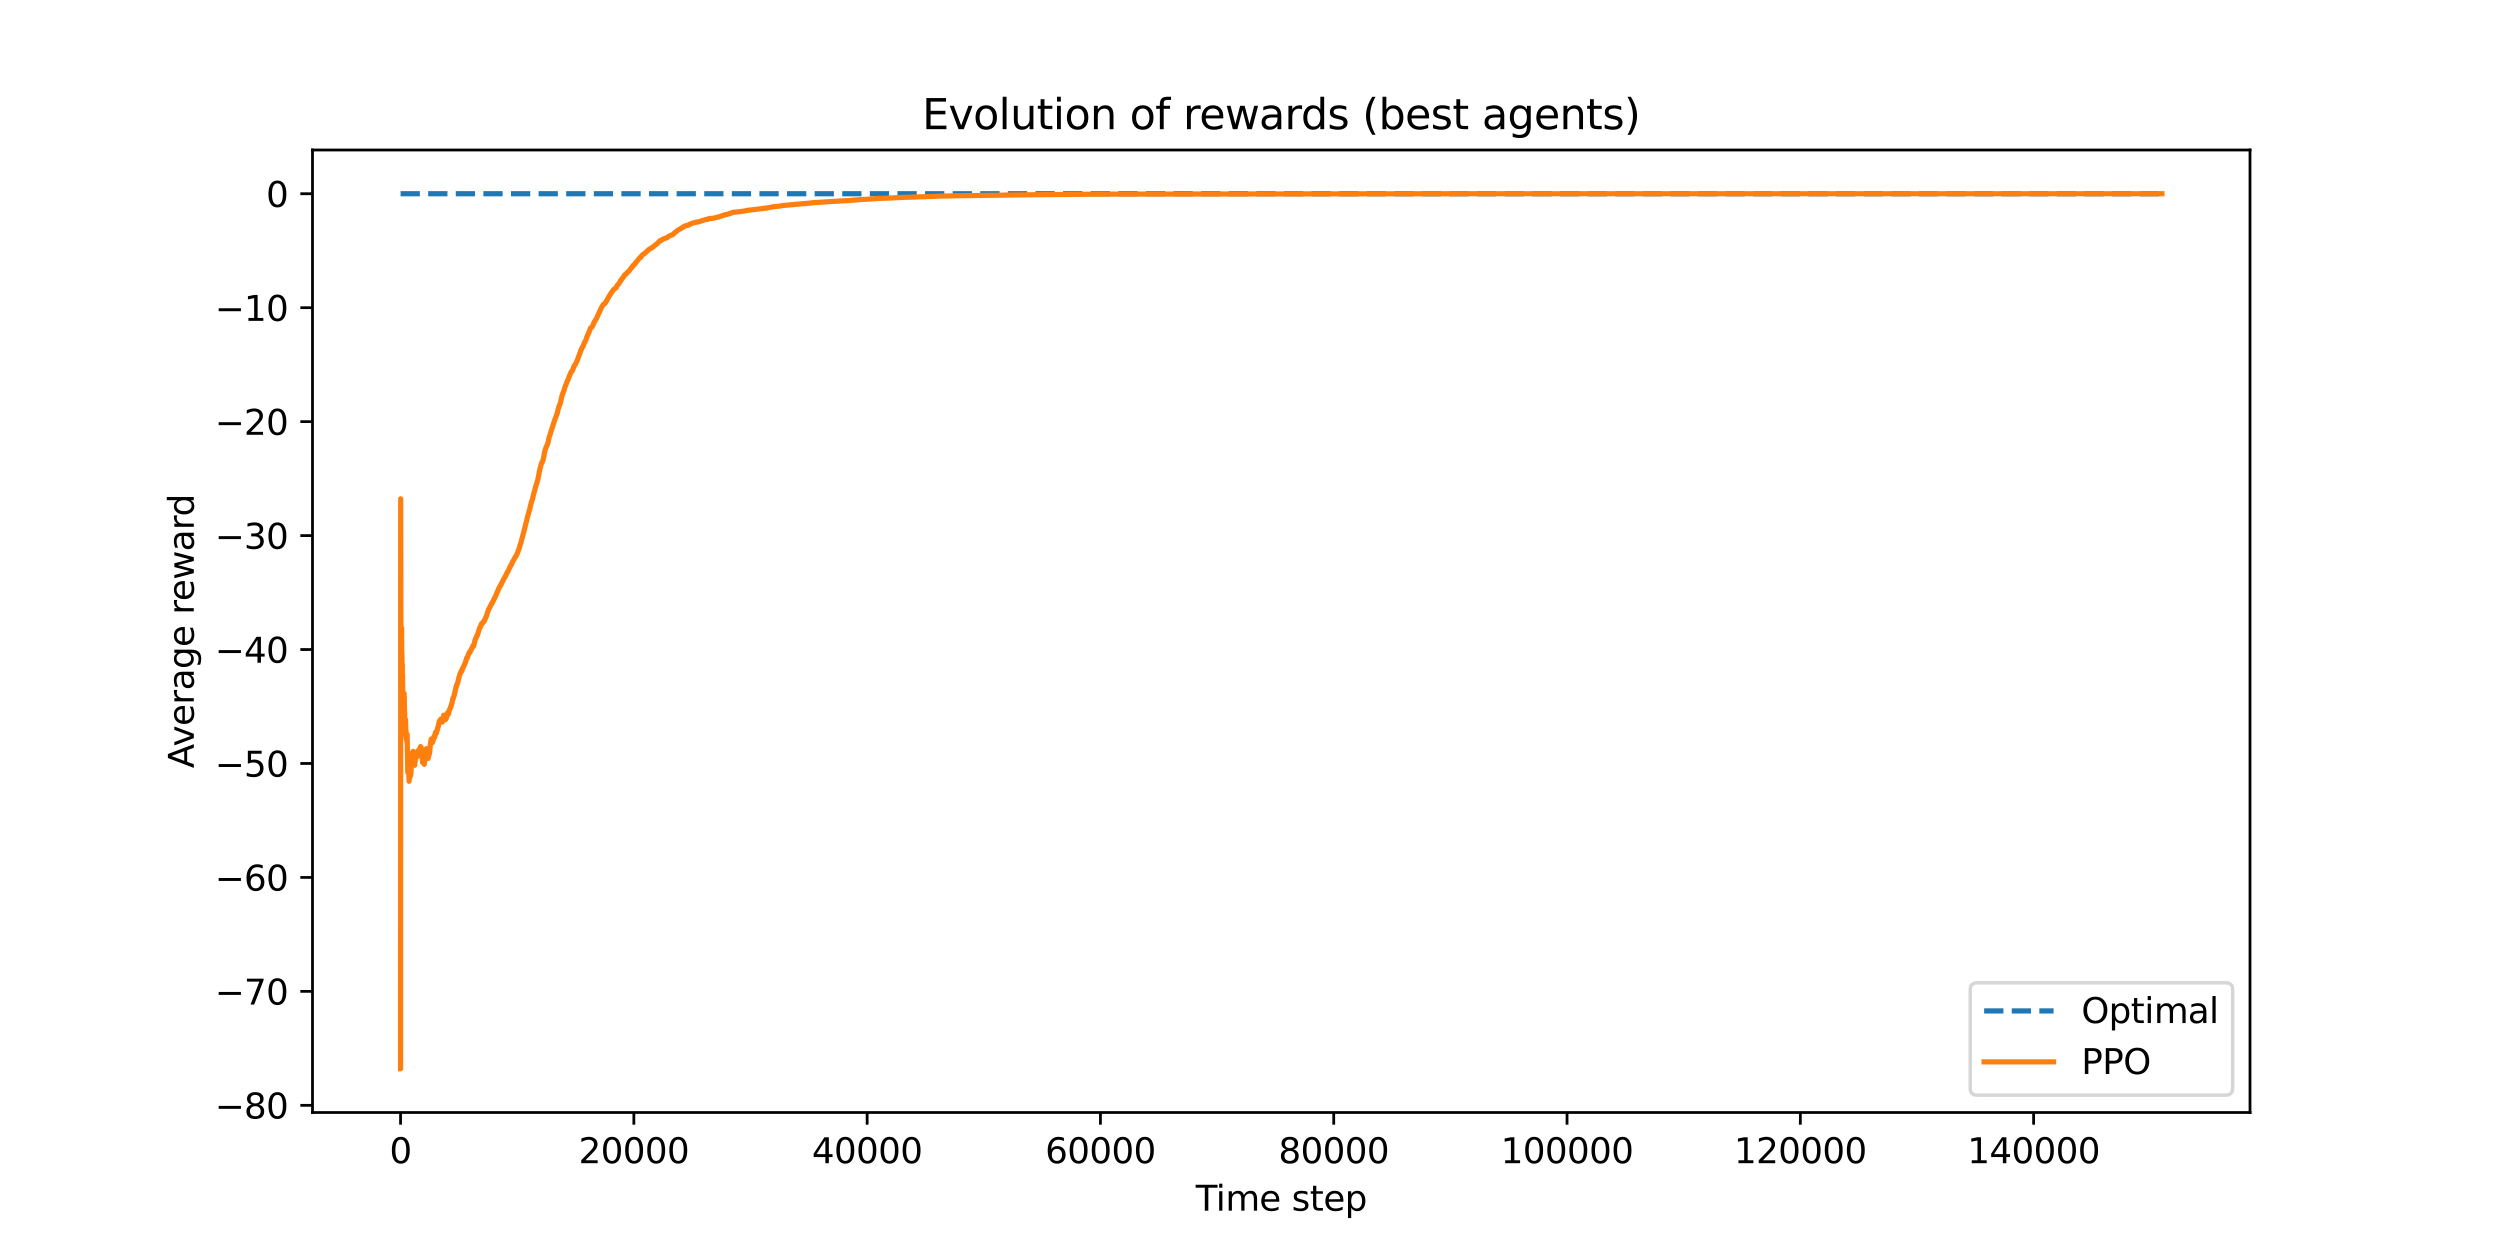 <?xml version="1.0" encoding="utf-8" standalone="no"?>
<!DOCTYPE svg PUBLIC "-//W3C//DTD SVG 1.1//EN"
  "http://www.w3.org/Graphics/SVG/1.1/DTD/svg11.dtd">
<svg xmlns:xlink="http://www.w3.org/1999/xlink" width="720pt" height="360pt" viewBox="0 0 720 360" xmlns="http://www.w3.org/2000/svg" version="1.1">
 <defs>
  <style type="text/css">*{stroke-linejoin: round; stroke-linecap: butt}</style>
 </defs>
 <g id="figure_1">
  <g id="patch_1">
   <path d="M 0 360 
L 720 360 
L 720 0 
L 0 0 
z
" style="fill: #ffffff"/>
  </g>
  <g id="axes_1">
   <g id="patch_2">
    <path d="M 90 320.4 
L 648 320.4 
L 648 43.2 
L 90 43.2 
z
" style="fill: #ffffff"/>
   </g>
   <g id="matplotlib.axis_1">
    <g id="xtick_1">
     <g id="line2d_1">
      <defs>
       <path id="mc05bdc592a" d="M 0 0 
L 0 3.5 
" style="stroke: #000000; stroke-width: 0.8"/>
      </defs>
      <g>
       <use xlink:href="#mc05bdc592a" x="115.36" y="320.4" style="stroke: #000000; stroke-width: 0.8"/>
      </g>
     </g>
     <g id="text_1">
      <!-- 0 -->
      <g transform="translate(112.179 334.998) scale(0.1 -0.1)">
       <defs>
        <path id="DejaVuSans-30" d="M 2034 4250 
Q 1547 4250 1301 3770 
Q 1056 3291 1056 2328 
Q 1056 1369 1301 889 
Q 1547 409 2034 409 
Q 2525 409 2770 889 
Q 3016 1369 3016 2328 
Q 3016 3291 2770 3770 
Q 2525 4250 2034 4250 
z
M 2034 4750 
Q 2819 4750 3233 4129 
Q 3647 3509 3647 2328 
Q 3647 1150 3233 529 
Q 2819 -91 2034 -91 
Q 1250 -91 836 529 
Q 422 1150 422 2328 
Q 422 3509 836 4129 
Q 1250 4750 2034 4750 
z
" transform="scale(0.016)"/>
       </defs>
       <use xlink:href="#DejaVuSans-30"/>
      </g>
     </g>
    </g>
    <g id="xtick_2">
     <g id="line2d_2">
      <g>
       <use xlink:href="#mc05bdc592a" x="182.549" y="320.4" style="stroke: #000000; stroke-width: 0.8"/>
      </g>
     </g>
     <g id="text_2">
      <!-- 20000 -->
      <g transform="translate(166.643 334.998) scale(0.1 -0.1)">
       <defs>
        <path id="DejaVuSans-32" d="M 1228 531 
L 3431 531 
L 3431 0 
L 469 0 
L 469 531 
Q 828 903 1448 1529 
Q 2069 2156 2228 2338 
Q 2531 2678 2651 2914 
Q 2772 3150 2772 3378 
Q 2772 3750 2511 3984 
Q 2250 4219 1831 4219 
Q 1534 4219 1204 4116 
Q 875 4013 500 3803 
L 500 4441 
Q 881 4594 1212 4672 
Q 1544 4750 1819 4750 
Q 2544 4750 2975 4387 
Q 3406 4025 3406 3419 
Q 3406 3131 3298 2873 
Q 3191 2616 2906 2266 
Q 2828 2175 2409 1742 
Q 1991 1309 1228 531 
z
" transform="scale(0.016)"/>
       </defs>
       <use xlink:href="#DejaVuSans-32"/>
       <use xlink:href="#DejaVuSans-30" x="63.623"/>
       <use xlink:href="#DejaVuSans-30" x="127.246"/>
       <use xlink:href="#DejaVuSans-30" x="190.869"/>
       <use xlink:href="#DejaVuSans-30" x="254.492"/>
      </g>
     </g>
    </g>
    <g id="xtick_3">
     <g id="line2d_3">
      <g>
       <use xlink:href="#mc05bdc592a" x="249.738" y="320.4" style="stroke: #000000; stroke-width: 0.8"/>
      </g>
     </g>
     <g id="text_3">
      <!-- 40000 -->
      <g transform="translate(233.832 334.998) scale(0.1 -0.1)">
       <defs>
        <path id="DejaVuSans-34" d="M 2419 4116 
L 825 1625 
L 2419 1625 
L 2419 4116 
z
M 2253 4666 
L 3047 4666 
L 3047 1625 
L 3713 1625 
L 3713 1100 
L 3047 1100 
L 3047 0 
L 2419 0 
L 2419 1100 
L 313 1100 
L 313 1709 
L 2253 4666 
z
" transform="scale(0.016)"/>
       </defs>
       <use xlink:href="#DejaVuSans-34"/>
       <use xlink:href="#DejaVuSans-30" x="63.623"/>
       <use xlink:href="#DejaVuSans-30" x="127.246"/>
       <use xlink:href="#DejaVuSans-30" x="190.869"/>
       <use xlink:href="#DejaVuSans-30" x="254.492"/>
      </g>
     </g>
    </g>
    <g id="xtick_4">
     <g id="line2d_4">
      <g>
       <use xlink:href="#mc05bdc592a" x="316.927" y="320.4" style="stroke: #000000; stroke-width: 0.8"/>
      </g>
     </g>
     <g id="text_4">
      <!-- 60000 -->
      <g transform="translate(301.021 334.998) scale(0.1 -0.1)">
       <defs>
        <path id="DejaVuSans-36" d="M 2113 2584 
Q 1688 2584 1439 2293 
Q 1191 2003 1191 1497 
Q 1191 994 1439 701 
Q 1688 409 2113 409 
Q 2538 409 2786 701 
Q 3034 994 3034 1497 
Q 3034 2003 2786 2293 
Q 2538 2584 2113 2584 
z
M 3366 4563 
L 3366 3988 
Q 3128 4100 2886 4159 
Q 2644 4219 2406 4219 
Q 1781 4219 1451 3797 
Q 1122 3375 1075 2522 
Q 1259 2794 1537 2939 
Q 1816 3084 2150 3084 
Q 2853 3084 3261 2657 
Q 3669 2231 3669 1497 
Q 3669 778 3244 343 
Q 2819 -91 2113 -91 
Q 1303 -91 875 529 
Q 447 1150 447 2328 
Q 447 3434 972 4092 
Q 1497 4750 2381 4750 
Q 2619 4750 2861 4703 
Q 3103 4656 3366 4563 
z
" transform="scale(0.016)"/>
       </defs>
       <use xlink:href="#DejaVuSans-36"/>
       <use xlink:href="#DejaVuSans-30" x="63.623"/>
       <use xlink:href="#DejaVuSans-30" x="127.246"/>
       <use xlink:href="#DejaVuSans-30" x="190.869"/>
       <use xlink:href="#DejaVuSans-30" x="254.492"/>
      </g>
     </g>
    </g>
    <g id="xtick_5">
     <g id="line2d_5">
      <g>
       <use xlink:href="#mc05bdc592a" x="384.116" y="320.4" style="stroke: #000000; stroke-width: 0.8"/>
      </g>
     </g>
     <g id="text_5">
      <!-- 80000 -->
      <g transform="translate(368.21 334.998) scale(0.1 -0.1)">
       <defs>
        <path id="DejaVuSans-38" d="M 2034 2216 
Q 1584 2216 1326 1975 
Q 1069 1734 1069 1313 
Q 1069 891 1326 650 
Q 1584 409 2034 409 
Q 2484 409 2743 651 
Q 3003 894 3003 1313 
Q 3003 1734 2745 1975 
Q 2488 2216 2034 2216 
z
M 1403 2484 
Q 997 2584 770 2862 
Q 544 3141 544 3541 
Q 544 4100 942 4425 
Q 1341 4750 2034 4750 
Q 2731 4750 3128 4425 
Q 3525 4100 3525 3541 
Q 3525 3141 3298 2862 
Q 3072 2584 2669 2484 
Q 3125 2378 3379 2068 
Q 3634 1759 3634 1313 
Q 3634 634 3220 271 
Q 2806 -91 2034 -91 
Q 1263 -91 848 271 
Q 434 634 434 1313 
Q 434 1759 690 2068 
Q 947 2378 1403 2484 
z
M 1172 3481 
Q 1172 3119 1398 2916 
Q 1625 2713 2034 2713 
Q 2441 2713 2670 2916 
Q 2900 3119 2900 3481 
Q 2900 3844 2670 4047 
Q 2441 4250 2034 4250 
Q 1625 4250 1398 4047 
Q 1172 3844 1172 3481 
z
" transform="scale(0.016)"/>
       </defs>
       <use xlink:href="#DejaVuSans-38"/>
       <use xlink:href="#DejaVuSans-30" x="63.623"/>
       <use xlink:href="#DejaVuSans-30" x="127.246"/>
       <use xlink:href="#DejaVuSans-30" x="190.869"/>
       <use xlink:href="#DejaVuSans-30" x="254.492"/>
      </g>
     </g>
    </g>
    <g id="xtick_6">
     <g id="line2d_6">
      <g>
       <use xlink:href="#mc05bdc592a" x="451.305" y="320.4" style="stroke: #000000; stroke-width: 0.8"/>
      </g>
     </g>
     <g id="text_6">
      <!-- 100000 -->
      <g transform="translate(432.217 334.998) scale(0.1 -0.1)">
       <defs>
        <path id="DejaVuSans-31" d="M 794 531 
L 1825 531 
L 1825 4091 
L 703 3866 
L 703 4441 
L 1819 4666 
L 2450 4666 
L 2450 531 
L 3481 531 
L 3481 0 
L 794 0 
L 794 531 
z
" transform="scale(0.016)"/>
       </defs>
       <use xlink:href="#DejaVuSans-31"/>
       <use xlink:href="#DejaVuSans-30" x="63.623"/>
       <use xlink:href="#DejaVuSans-30" x="127.246"/>
       <use xlink:href="#DejaVuSans-30" x="190.869"/>
       <use xlink:href="#DejaVuSans-30" x="254.492"/>
       <use xlink:href="#DejaVuSans-30" x="318.115"/>
      </g>
     </g>
    </g>
    <g id="xtick_7">
     <g id="line2d_7">
      <g>
       <use xlink:href="#mc05bdc592a" x="518.494" y="320.4" style="stroke: #000000; stroke-width: 0.8"/>
      </g>
     </g>
     <g id="text_7">
      <!-- 120000 -->
      <g transform="translate(499.406 334.998) scale(0.1 -0.1)">
       <use xlink:href="#DejaVuSans-31"/>
       <use xlink:href="#DejaVuSans-32" x="63.623"/>
       <use xlink:href="#DejaVuSans-30" x="127.246"/>
       <use xlink:href="#DejaVuSans-30" x="190.869"/>
       <use xlink:href="#DejaVuSans-30" x="254.492"/>
       <use xlink:href="#DejaVuSans-30" x="318.115"/>
      </g>
     </g>
    </g>
    <g id="xtick_8">
     <g id="line2d_8">
      <g>
       <use xlink:href="#mc05bdc592a" x="585.682" y="320.4" style="stroke: #000000; stroke-width: 0.8"/>
      </g>
     </g>
     <g id="text_8">
      <!-- 140000 -->
      <g transform="translate(566.595 334.998) scale(0.1 -0.1)">
       <use xlink:href="#DejaVuSans-31"/>
       <use xlink:href="#DejaVuSans-34" x="63.623"/>
       <use xlink:href="#DejaVuSans-30" x="127.246"/>
       <use xlink:href="#DejaVuSans-30" x="190.869"/>
       <use xlink:href="#DejaVuSans-30" x="254.492"/>
       <use xlink:href="#DejaVuSans-30" x="318.115"/>
      </g>
     </g>
    </g>
    <g id="text_9">
     <!-- Time step -->
     <g transform="translate(344.362 348.677) scale(0.1 -0.1)">
      <defs>
       <path id="DejaVuSans-54" d="M -19 4666 
L 3928 4666 
L 3928 4134 
L 2272 4134 
L 2272 0 
L 1638 0 
L 1638 4134 
L -19 4134 
L -19 4666 
z
" transform="scale(0.016)"/>
       <path id="DejaVuSans-69" d="M 603 3500 
L 1178 3500 
L 1178 0 
L 603 0 
L 603 3500 
z
M 603 4863 
L 1178 4863 
L 1178 4134 
L 603 4134 
L 603 4863 
z
" transform="scale(0.016)"/>
       <path id="DejaVuSans-6d" d="M 3328 2828 
Q 3544 3216 3844 3400 
Q 4144 3584 4550 3584 
Q 5097 3584 5394 3201 
Q 5691 2819 5691 2113 
L 5691 0 
L 5113 0 
L 5113 2094 
Q 5113 2597 4934 2840 
Q 4756 3084 4391 3084 
Q 3944 3084 3684 2787 
Q 3425 2491 3425 1978 
L 3425 0 
L 2847 0 
L 2847 2094 
Q 2847 2600 2669 2842 
Q 2491 3084 2119 3084 
Q 1678 3084 1418 2786 
Q 1159 2488 1159 1978 
L 1159 0 
L 581 0 
L 581 3500 
L 1159 3500 
L 1159 2956 
Q 1356 3278 1631 3431 
Q 1906 3584 2284 3584 
Q 2666 3584 2933 3390 
Q 3200 3197 3328 2828 
z
" transform="scale(0.016)"/>
       <path id="DejaVuSans-65" d="M 3597 1894 
L 3597 1613 
L 953 1613 
Q 991 1019 1311 708 
Q 1631 397 2203 397 
Q 2534 397 2845 478 
Q 3156 559 3463 722 
L 3463 178 
Q 3153 47 2828 -22 
Q 2503 -91 2169 -91 
Q 1331 -91 842 396 
Q 353 884 353 1716 
Q 353 2575 817 3079 
Q 1281 3584 2069 3584 
Q 2775 3584 3186 3129 
Q 3597 2675 3597 1894 
z
M 3022 2063 
Q 3016 2534 2758 2815 
Q 2500 3097 2075 3097 
Q 1594 3097 1305 2825 
Q 1016 2553 972 2059 
L 3022 2063 
z
" transform="scale(0.016)"/>
       <path id="DejaVuSans-20" transform="scale(0.016)"/>
       <path id="DejaVuSans-73" d="M 2834 3397 
L 2834 2853 
Q 2591 2978 2328 3040 
Q 2066 3103 1784 3103 
Q 1356 3103 1142 2972 
Q 928 2841 928 2578 
Q 928 2378 1081 2264 
Q 1234 2150 1697 2047 
L 1894 2003 
Q 2506 1872 2764 1633 
Q 3022 1394 3022 966 
Q 3022 478 2636 193 
Q 2250 -91 1575 -91 
Q 1294 -91 989 -36 
Q 684 19 347 128 
L 347 722 
Q 666 556 975 473 
Q 1284 391 1588 391 
Q 1994 391 2212 530 
Q 2431 669 2431 922 
Q 2431 1156 2273 1281 
Q 2116 1406 1581 1522 
L 1381 1569 
Q 847 1681 609 1914 
Q 372 2147 372 2553 
Q 372 3047 722 3315 
Q 1072 3584 1716 3584 
Q 2034 3584 2315 3537 
Q 2597 3491 2834 3397 
z
" transform="scale(0.016)"/>
       <path id="DejaVuSans-74" d="M 1172 4494 
L 1172 3500 
L 2356 3500 
L 2356 3053 
L 1172 3053 
L 1172 1153 
Q 1172 725 1289 603 
Q 1406 481 1766 481 
L 2356 481 
L 2356 0 
L 1766 0 
Q 1100 0 847 248 
Q 594 497 594 1153 
L 594 3053 
L 172 3053 
L 172 3500 
L 594 3500 
L 594 4494 
L 1172 4494 
z
" transform="scale(0.016)"/>
       <path id="DejaVuSans-70" d="M 1159 525 
L 1159 -1331 
L 581 -1331 
L 581 3500 
L 1159 3500 
L 1159 2969 
Q 1341 3281 1617 3432 
Q 1894 3584 2278 3584 
Q 2916 3584 3314 3078 
Q 3713 2572 3713 1747 
Q 3713 922 3314 415 
Q 2916 -91 2278 -91 
Q 1894 -91 1617 61 
Q 1341 213 1159 525 
z
M 3116 1747 
Q 3116 2381 2855 2742 
Q 2594 3103 2138 3103 
Q 1681 3103 1420 2742 
Q 1159 2381 1159 1747 
Q 1159 1113 1420 752 
Q 1681 391 2138 391 
Q 2594 391 2855 752 
Q 3116 1113 3116 1747 
z
" transform="scale(0.016)"/>
      </defs>
      <use xlink:href="#DejaVuSans-54"/>
      <use xlink:href="#DejaVuSans-69" x="57.959"/>
      <use xlink:href="#DejaVuSans-6d" x="85.742"/>
      <use xlink:href="#DejaVuSans-65" x="183.154"/>
      <use xlink:href="#DejaVuSans-20" x="244.678"/>
      <use xlink:href="#DejaVuSans-73" x="276.465"/>
      <use xlink:href="#DejaVuSans-74" x="328.564"/>
      <use xlink:href="#DejaVuSans-65" x="367.773"/>
      <use xlink:href="#DejaVuSans-70" x="429.297"/>
     </g>
    </g>
   </g>
   <g id="matplotlib.axis_2">
    <g id="ytick_1">
     <g id="line2d_9">
      <defs>
       <path id="m72e2cbf708" d="M 0 0 
L -3.5 0 
" style="stroke: #000000; stroke-width: 0.8"/>
      </defs>
      <g>
       <use xlink:href="#m72e2cbf708" x="90" y="318.332" style="stroke: #000000; stroke-width: 0.8"/>
      </g>
     </g>
     <g id="text_10">
      <!-- −80 -->
      <g transform="translate(61.895 322.131) scale(0.1 -0.1)">
       <defs>
        <path id="DejaVuSans-2212" d="M 678 2272 
L 4684 2272 
L 4684 1741 
L 678 1741 
L 678 2272 
z
" transform="scale(0.016)"/>
       </defs>
       <use xlink:href="#DejaVuSans-2212"/>
       <use xlink:href="#DejaVuSans-38" x="83.789"/>
       <use xlink:href="#DejaVuSans-30" x="147.412"/>
      </g>
     </g>
    </g>
    <g id="ytick_2">
     <g id="line2d_10">
      <g>
       <use xlink:href="#m72e2cbf708" x="90" y="285.515" style="stroke: #000000; stroke-width: 0.8"/>
      </g>
     </g>
     <g id="text_11">
      <!-- −70 -->
      <g transform="translate(61.895 289.315) scale(0.1 -0.1)">
       <defs>
        <path id="DejaVuSans-37" d="M 525 4666 
L 3525 4666 
L 3525 4397 
L 1831 0 
L 1172 0 
L 2766 4134 
L 525 4134 
L 525 4666 
z
" transform="scale(0.016)"/>
       </defs>
       <use xlink:href="#DejaVuSans-2212"/>
       <use xlink:href="#DejaVuSans-37" x="83.789"/>
       <use xlink:href="#DejaVuSans-30" x="147.412"/>
      </g>
     </g>
    </g>
    <g id="ytick_3">
     <g id="line2d_11">
      <g>
       <use xlink:href="#m72e2cbf708" x="90" y="252.699" style="stroke: #000000; stroke-width: 0.8"/>
      </g>
     </g>
     <g id="text_12">
      <!-- −60 -->
      <g transform="translate(61.895 256.498) scale(0.1 -0.1)">
       <use xlink:href="#DejaVuSans-2212"/>
       <use xlink:href="#DejaVuSans-36" x="83.789"/>
       <use xlink:href="#DejaVuSans-30" x="147.412"/>
      </g>
     </g>
    </g>
    <g id="ytick_4">
     <g id="line2d_12">
      <g>
       <use xlink:href="#m72e2cbf708" x="90" y="219.882" style="stroke: #000000; stroke-width: 0.8"/>
      </g>
     </g>
     <g id="text_13">
      <!-- −50 -->
      <g transform="translate(61.895 223.682) scale(0.1 -0.1)">
       <defs>
        <path id="DejaVuSans-35" d="M 691 4666 
L 3169 4666 
L 3169 4134 
L 1269 4134 
L 1269 2991 
Q 1406 3038 1543 3061 
Q 1681 3084 1819 3084 
Q 2600 3084 3056 2656 
Q 3513 2228 3513 1497 
Q 3513 744 3044 326 
Q 2575 -91 1722 -91 
Q 1428 -91 1123 -41 
Q 819 9 494 109 
L 494 744 
Q 775 591 1075 516 
Q 1375 441 1709 441 
Q 2250 441 2565 725 
Q 2881 1009 2881 1497 
Q 2881 1984 2565 2268 
Q 2250 2553 1709 2553 
Q 1456 2553 1204 2497 
Q 953 2441 691 2322 
L 691 4666 
z
" transform="scale(0.016)"/>
       </defs>
       <use xlink:href="#DejaVuSans-2212"/>
       <use xlink:href="#DejaVuSans-35" x="83.789"/>
       <use xlink:href="#DejaVuSans-30" x="147.412"/>
      </g>
     </g>
    </g>
    <g id="ytick_5">
     <g id="line2d_13">
      <g>
       <use xlink:href="#m72e2cbf708" x="90" y="187.066" style="stroke: #000000; stroke-width: 0.8"/>
      </g>
     </g>
     <g id="text_14">
      <!-- −40 -->
      <g transform="translate(61.895 190.865) scale(0.1 -0.1)">
       <use xlink:href="#DejaVuSans-2212"/>
       <use xlink:href="#DejaVuSans-34" x="83.789"/>
       <use xlink:href="#DejaVuSans-30" x="147.412"/>
      </g>
     </g>
    </g>
    <g id="ytick_6">
     <g id="line2d_14">
      <g>
       <use xlink:href="#m72e2cbf708" x="90" y="154.249" style="stroke: #000000; stroke-width: 0.8"/>
      </g>
     </g>
     <g id="text_15">
      <!-- −30 -->
      <g transform="translate(61.895 158.049) scale(0.1 -0.1)">
       <defs>
        <path id="DejaVuSans-33" d="M 2597 2516 
Q 3050 2419 3304 2112 
Q 3559 1806 3559 1356 
Q 3559 666 3084 287 
Q 2609 -91 1734 -91 
Q 1441 -91 1130 -33 
Q 819 25 488 141 
L 488 750 
Q 750 597 1062 519 
Q 1375 441 1716 441 
Q 2309 441 2620 675 
Q 2931 909 2931 1356 
Q 2931 1769 2642 2001 
Q 2353 2234 1838 2234 
L 1294 2234 
L 1294 2753 
L 1863 2753 
Q 2328 2753 2575 2939 
Q 2822 3125 2822 3475 
Q 2822 3834 2567 4026 
Q 2313 4219 1838 4219 
Q 1578 4219 1281 4162 
Q 984 4106 628 3988 
L 628 4550 
Q 988 4650 1302 4700 
Q 1616 4750 1894 4750 
Q 2613 4750 3031 4423 
Q 3450 4097 3450 3541 
Q 3450 3153 3228 2886 
Q 3006 2619 2597 2516 
z
" transform="scale(0.016)"/>
       </defs>
       <use xlink:href="#DejaVuSans-2212"/>
       <use xlink:href="#DejaVuSans-33" x="83.789"/>
       <use xlink:href="#DejaVuSans-30" x="147.412"/>
      </g>
     </g>
    </g>
    <g id="ytick_7">
     <g id="line2d_15">
      <g>
       <use xlink:href="#m72e2cbf708" x="90" y="121.433" style="stroke: #000000; stroke-width: 0.8"/>
      </g>
     </g>
     <g id="text_16">
      <!-- −20 -->
      <g transform="translate(61.895 125.232) scale(0.1 -0.1)">
       <use xlink:href="#DejaVuSans-2212"/>
       <use xlink:href="#DejaVuSans-32" x="83.789"/>
       <use xlink:href="#DejaVuSans-30" x="147.412"/>
      </g>
     </g>
    </g>
    <g id="ytick_8">
     <g id="line2d_16">
      <g>
       <use xlink:href="#m72e2cbf708" x="90" y="88.616" style="stroke: #000000; stroke-width: 0.8"/>
      </g>
     </g>
     <g id="text_17">
      <!-- −10 -->
      <g transform="translate(61.895 92.416) scale(0.1 -0.1)">
       <use xlink:href="#DejaVuSans-2212"/>
       <use xlink:href="#DejaVuSans-31" x="83.789"/>
       <use xlink:href="#DejaVuSans-30" x="147.412"/>
      </g>
     </g>
    </g>
    <g id="ytick_9">
     <g id="line2d_17">
      <g>
       <use xlink:href="#m72e2cbf708" x="90" y="55.8" style="stroke: #000000; stroke-width: 0.8"/>
      </g>
     </g>
     <g id="text_18">
      <!-- 0 -->
      <g transform="translate(76.638 59.599) scale(0.1 -0.1)">
       <use xlink:href="#DejaVuSans-30"/>
      </g>
     </g>
    </g>
    <g id="text_19">
     <!-- Average reward -->
     <g transform="translate(55.816 221.237) rotate(-90) scale(0.1 -0.1)">
      <defs>
       <path id="DejaVuSans-41" d="M 2188 4044 
L 1331 1722 
L 3047 1722 
L 2188 4044 
z
M 1831 4666 
L 2547 4666 
L 4325 0 
L 3669 0 
L 3244 1197 
L 1141 1197 
L 716 0 
L 50 0 
L 1831 4666 
z
" transform="scale(0.016)"/>
       <path id="DejaVuSans-76" d="M 191 3500 
L 800 3500 
L 1894 563 
L 2988 3500 
L 3597 3500 
L 2284 0 
L 1503 0 
L 191 3500 
z
" transform="scale(0.016)"/>
       <path id="DejaVuSans-72" d="M 2631 2963 
Q 2534 3019 2420 3045 
Q 2306 3072 2169 3072 
Q 1681 3072 1420 2755 
Q 1159 2438 1159 1844 
L 1159 0 
L 581 0 
L 581 3500 
L 1159 3500 
L 1159 2956 
Q 1341 3275 1631 3429 
Q 1922 3584 2338 3584 
Q 2397 3584 2469 3576 
Q 2541 3569 2628 3553 
L 2631 2963 
z
" transform="scale(0.016)"/>
       <path id="DejaVuSans-61" d="M 2194 1759 
Q 1497 1759 1228 1600 
Q 959 1441 959 1056 
Q 959 750 1161 570 
Q 1363 391 1709 391 
Q 2188 391 2477 730 
Q 2766 1069 2766 1631 
L 2766 1759 
L 2194 1759 
z
M 3341 1997 
L 3341 0 
L 2766 0 
L 2766 531 
Q 2569 213 2275 61 
Q 1981 -91 1556 -91 
Q 1019 -91 701 211 
Q 384 513 384 1019 
Q 384 1609 779 1909 
Q 1175 2209 1959 2209 
L 2766 2209 
L 2766 2266 
Q 2766 2663 2505 2880 
Q 2244 3097 1772 3097 
Q 1472 3097 1187 3025 
Q 903 2953 641 2809 
L 641 3341 
Q 956 3463 1253 3523 
Q 1550 3584 1831 3584 
Q 2591 3584 2966 3190 
Q 3341 2797 3341 1997 
z
" transform="scale(0.016)"/>
       <path id="DejaVuSans-67" d="M 2906 1791 
Q 2906 2416 2648 2759 
Q 2391 3103 1925 3103 
Q 1463 3103 1205 2759 
Q 947 2416 947 1791 
Q 947 1169 1205 825 
Q 1463 481 1925 481 
Q 2391 481 2648 825 
Q 2906 1169 2906 1791 
z
M 3481 434 
Q 3481 -459 3084 -895 
Q 2688 -1331 1869 -1331 
Q 1566 -1331 1297 -1286 
Q 1028 -1241 775 -1147 
L 775 -588 
Q 1028 -725 1275 -790 
Q 1522 -856 1778 -856 
Q 2344 -856 2625 -561 
Q 2906 -266 2906 331 
L 2906 616 
Q 2728 306 2450 153 
Q 2172 0 1784 0 
Q 1141 0 747 490 
Q 353 981 353 1791 
Q 353 2603 747 3093 
Q 1141 3584 1784 3584 
Q 2172 3584 2450 3431 
Q 2728 3278 2906 2969 
L 2906 3500 
L 3481 3500 
L 3481 434 
z
" transform="scale(0.016)"/>
       <path id="DejaVuSans-77" d="M 269 3500 
L 844 3500 
L 1563 769 
L 2278 3500 
L 2956 3500 
L 3675 769 
L 4391 3500 
L 4966 3500 
L 4050 0 
L 3372 0 
L 2619 2869 
L 1863 0 
L 1184 0 
L 269 3500 
z
" transform="scale(0.016)"/>
       <path id="DejaVuSans-64" d="M 2906 2969 
L 2906 4863 
L 3481 4863 
L 3481 0 
L 2906 0 
L 2906 525 
Q 2725 213 2448 61 
Q 2172 -91 1784 -91 
Q 1150 -91 751 415 
Q 353 922 353 1747 
Q 353 2572 751 3078 
Q 1150 3584 1784 3584 
Q 2172 3584 2448 3432 
Q 2725 3281 2906 2969 
z
M 947 1747 
Q 947 1113 1208 752 
Q 1469 391 1925 391 
Q 2381 391 2643 752 
Q 2906 1113 2906 1747 
Q 2906 2381 2643 2742 
Q 2381 3103 1925 3103 
Q 1469 3103 1208 2742 
Q 947 2381 947 1747 
z
" transform="scale(0.016)"/>
      </defs>
      <use xlink:href="#DejaVuSans-41"/>
      <use xlink:href="#DejaVuSans-76" x="62.533"/>
      <use xlink:href="#DejaVuSans-65" x="121.713"/>
      <use xlink:href="#DejaVuSans-72" x="183.236"/>
      <use xlink:href="#DejaVuSans-61" x="224.35"/>
      <use xlink:href="#DejaVuSans-67" x="285.629"/>
      <use xlink:href="#DejaVuSans-65" x="349.105"/>
      <use xlink:href="#DejaVuSans-20" x="410.629"/>
      <use xlink:href="#DejaVuSans-72" x="442.416"/>
      <use xlink:href="#DejaVuSans-65" x="481.279"/>
      <use xlink:href="#DejaVuSans-77" x="542.803"/>
      <use xlink:href="#DejaVuSans-61" x="624.59"/>
      <use xlink:href="#DejaVuSans-72" x="685.869"/>
      <use xlink:href="#DejaVuSans-64" x="725.232"/>
     </g>
    </g>
   </g>
   <g id="line2d_18">
    <path d="M 115.364 55.8 
L 622.636 55.8 
L 622.636 55.8 
" clip-path="url(#p48a3b0b500)" style="fill: none; stroke-dasharray: 5.55,2.4; stroke-dashoffset: 0; stroke: #1f77b4; stroke-width: 1.5"/>
   </g>
   <g id="line2d_19">
    <path d="M 115.364 307.8 
L 115.37 307.8 
L 115.401 143.66 
L 115.485 205.82 
L 115.515 211.757 
L 115.609 189.706 
L 115.666 180.799 
L 115.7 192.094 
L 115.713 191.736 
L 115.79 201.336 
L 115.733 187.64 
L 115.824 193.306 
L 115.888 191.33 
L 115.847 197.26 
L 115.931 194.328 
L 116.076 204.787 
L 116.079 204.091 
L 116.083 203.401 
L 116.163 208.878 
L 116.183 205.446 
L 116.304 201.653 
L 116.19 205.545 
L 116.311 201.758 
L 116.355 202.484 
L 116.382 199.705 
L 116.419 201.486 
L 116.425 200.606 
L 116.499 205.256 
L 116.506 204.395 
L 116.637 210.587 
L 116.647 209.414 
L 116.67 210.705 
L 116.771 207.658 
L 116.882 211.673 
L 116.801 207.243 
L 116.902 211.494 
L 116.922 210.47 
L 116.973 212.746 
L 117.016 211.133 
L 117.141 213.382 
L 117.144 213.209 
L 117.255 211.533 
L 117.151 213.48 
L 117.268 212.2 
L 117.443 222.476 
L 117.497 221.47 
L 117.584 220.78 
L 117.598 222.154 
L 117.601 221.91 
L 117.608 222.653 
L 117.675 220.938 
L 117.709 222.05 
L 117.722 221.175 
L 117.786 224.203 
L 117.796 223.563 
L 117.819 225.01 
L 117.897 223.264 
L 117.94 222.453 
L 117.994 224.05 
L 117.997 223.836 
L 118.001 224.045 
L 118.075 223.092 
L 118.102 223.427 
L 118.169 222.195 
L 118.108 223.503 
L 118.223 222.775 
L 118.243 223.383 
L 118.313 222.223 
L 118.448 220.54 
L 118.337 222.802 
L 118.451 220.64 
L 118.454 220.738 
L 118.511 219.186 
L 118.515 219.361 
L 118.656 217.694 
L 118.673 217.899 
L 118.726 216.727 
L 118.737 216.889 
L 118.787 216.743 
L 118.81 217.752 
L 118.821 217.582 
L 118.851 217.994 
L 118.918 217.285 
L 118.925 217.355 
L 118.988 216.395 
L 119.025 217.623 
L 119.032 217.367 
L 119.167 219.829 
L 119.173 219.547 
L 119.22 219.071 
L 119.267 220.046 
L 119.271 219.905 
L 119.287 220.091 
L 119.358 219.059 
L 119.365 219.4 
L 119.472 219.075 
L 119.439 220.393 
L 119.476 219.207 
L 119.502 219.716 
L 119.57 218.841 
L 119.58 219.167 
L 119.734 216.77 
L 119.586 219.168 
L 119.748 216.859 
L 119.842 217.821 
L 119.795 216.846 
L 119.872 217.585 
L 119.889 217.864 
L 119.956 217.502 
L 119.983 217.741 
L 120.07 217.401 
L 120.03 217.934 
L 120.097 217.509 
L 120.131 217.945 
L 120.198 217.28 
L 120.312 216.636 
L 120.205 217.375 
L 120.326 216.907 
L 120.332 217.034 
L 120.396 216.192 
L 120.406 216.47 
L 120.426 216.285 
L 120.504 216.849 
L 120.507 216.746 
L 120.571 217.306 
L 120.598 216.697 
L 120.614 216.732 
L 120.658 216.361 
L 120.692 216.789 
L 120.719 216.775 
L 120.742 217.003 
L 120.813 216.397 
L 120.816 216.541 
L 120.944 215.376 
L 120.836 216.636 
L 120.954 215.543 
L 120.957 215.684 
L 121.058 215.298 
L 121.132 215.01 
L 121.085 215.473 
L 121.162 215.392 
L 121.233 215.916 
L 121.179 215.274 
L 121.276 215.483 
L 121.407 216.132 
L 121.306 215.244 
L 121.414 215.99 
L 121.421 215.82 
L 121.498 216.503 
L 121.649 218.824 
L 121.653 218.738 
L 121.686 219.576 
L 121.767 218.573 
L 121.874 219.36 
L 121.888 219.031 
L 121.891 218.981 
L 121.958 219.507 
L 121.978 219.201 
L 122.106 220.015 
L 122.032 219.005 
L 122.109 219.935 
L 122.183 220.133 
L 122.23 219.668 
L 122.24 219.888 
L 122.298 219.216 
L 122.321 219.267 
L 122.489 217.919 
L 122.751 215.787 
L 122.781 216.193 
L 122.808 215.623 
L 122.865 215.874 
L 122.892 215.795 
L 122.922 216.207 
L 122.969 216.008 
L 123.107 217.265 
L 123.114 217.125 
L 123.117 217.057 
L 123.188 217.84 
L 123.195 217.701 
L 123.322 218.42 
L 123.211 217.678 
L 123.326 218.351 
L 123.44 217.474 
L 123.473 217.516 
L 123.487 217.728 
L 123.557 217.086 
L 123.591 216.827 
L 123.635 217.09 
L 123.668 217.008 
L 123.672 217.075 
L 123.756 216.543 
L 123.994 213.889 
L 124.007 213.939 
L 124.011 213.975 
L 124.081 213.538 
L 124.199 212.834 
L 124.219 212.982 
L 124.28 213.212 
L 124.239 212.884 
L 124.327 212.978 
L 124.33 212.921 
L 124.394 213.672 
L 124.411 213.416 
L 124.525 213.748 
L 124.495 213.387 
L 124.528 213.693 
L 124.632 213.303 
L 124.542 213.87 
L 124.649 213.527 
L 124.767 212.87 
L 124.79 213.003 
L 124.797 213.147 
L 124.874 212.504 
L 124.938 212.193 
L 124.894 212.545 
L 124.995 212.277 
L 125.025 212.351 
L 125.066 211.938 
L 125.083 211.989 
L 125.103 211.897 
L 125.177 212.2 
L 125.183 212.117 
L 125.2 212.304 
L 125.277 211.911 
L 125.408 210.915 
L 125.294 211.971 
L 125.445 210.995 
L 125.519 211.347 
L 125.556 211.001 
L 125.67 210.787 
L 125.62 211.081 
L 125.674 210.844 
L 125.691 211.118 
L 125.778 210.735 
L 125.919 210.121 
L 125.922 210.164 
L 125.929 210.251 
L 125.996 209.723 
L 126.003 209.844 
L 126.033 209.915 
L 126.151 209.326 
L 126.158 209.406 
L 126.231 209.052 
L 126.242 209.163 
L 126.42 208.125 
L 126.252 209.207 
L 126.423 208.178 
L 126.524 208.251 
L 126.483 207.802 
L 126.53 208.161 
L 126.688 207.418 
L 126.544 208.173 
L 126.692 207.468 
L 126.705 207.384 
L 126.816 207.667 
L 126.94 207.115 
L 126.95 207.288 
L 127.024 207.68 
L 126.967 207.197 
L 127.068 207.468 
L 127.081 207.407 
L 127.142 207.902 
L 127.159 207.686 
L 127.212 207.835 
L 127.259 207.538 
L 127.263 207.589 
L 127.333 207.3 
L 127.3 207.619 
L 127.37 207.58 
L 127.401 207.943 
L 127.478 207.537 
L 127.595 206.845 
L 127.636 206.974 
L 127.639 207.022 
L 127.716 206.564 
L 127.72 206.598 
L 127.79 205.983 
L 127.878 206.136 
L 127.999 207.096 
L 128.029 206.862 
L 128.116 206.739 
L 128.046 206.974 
L 128.133 206.935 
L 128.2 207.279 
L 128.143 206.915 
L 128.254 207.15 
L 128.371 206.932 
L 128.301 207.239 
L 128.375 206.978 
L 128.378 207.022 
L 128.439 206.757 
L 128.476 206.874 
L 128.573 206.499 
L 128.499 206.931 
L 128.613 206.571 
L 128.617 206.616 
L 128.684 206.123 
L 128.691 206.19 
L 128.697 206.214 
L 128.879 205.269 
L 129.033 205.806 
L 129.043 205.697 
L 129.161 205.344 
L 129.057 205.742 
L 129.178 205.459 
L 129.198 205.573 
L 129.265 205.074 
L 129.423 204.446 
L 129.433 204.46 
L 129.436 204.485 
L 129.514 204.277 
L 129.517 204.308 
L 129.651 204.042 
L 129.655 204.076 
L 129.739 203.814 
L 129.856 203.379 
L 129.745 203.817 
L 129.88 203.492 
L 129.887 203.558 
L 129.954 203.171 
L 130.118 202.547 
L 130.122 202.603 
L 130.165 202.647 
L 130.206 202.319 
L 130.434 201.132 
L 130.444 201.235 
L 130.495 200.922 
L 130.538 201.038 
L 130.548 201.14 
L 130.616 200.793 
L 130.629 200.812 
L 130.77 200.373 
L 131.422 197.513 
L 130.777 200.41 
L 131.432 197.529 
L 131.435 197.553 
L 131.512 197.366 
L 131.526 197.436 
L 131.701 196.825 
L 131.546 197.521 
L 131.704 196.847 
L 131.711 196.893 
L 131.785 196.637 
L 131.798 196.712 
L 131.963 196.042 
L 131.966 196.065 
L 132.026 195.719 
L 132.208 194.926 
L 132.221 194.99 
L 132.231 195.039 
L 132.309 194.726 
L 132.577 193.782 
L 132.584 193.805 
L 132.621 193.875 
L 132.678 193.62 
L 132.702 193.669 
L 132.823 193.346 
L 132.829 193.417 
L 132.903 193.133 
L 132.92 193.24 
L 132.947 193.091 
L 132.997 193.285 
L 133.034 193.17 
L 133.038 193.207 
L 133.112 192.857 
L 133.115 192.879 
L 133.3 192.29 
L 133.36 192.347 
L 133.39 192.178 
L 133.397 192.223 
L 133.562 191.818 
L 133.575 191.882 
L 133.639 191.624 
L 133.77 191.402 
L 133.773 191.425 
L 133.78 191.471 
L 133.861 191.266 
L 134.035 190.762 
L 134.039 190.783 
L 134.042 190.8 
L 134.106 190.585 
L 134.368 189.576 
L 134.492 189.363 
L 134.509 189.434 
L 134.549 189.512 
L 134.61 189.321 
L 134.63 189.354 
L 134.771 188.977 
L 134.775 188.997 
L 134.832 188.662 
L 135.023 188.129 
L 135.07 188.171 
L 135.11 187.981 
L 135.215 187.765 
L 135.117 188.003 
L 135.245 187.797 
L 135.292 187.895 
L 135.322 187.749 
L 135.366 187.868 
L 135.54 187.455 
L 135.789 186.823 
L 135.816 186.908 
L 135.839 186.95 
L 135.89 186.681 
L 135.9 186.73 
L 136.044 186.403 
L 136.061 186.462 
L 136.128 186.254 
L 136.135 186.258 
L 136.222 185.96 
L 136.269 186.088 
L 136.276 186.127 
L 136.357 185.977 
L 136.36 186 
L 136.39 186.084 
L 136.575 185.349 
L 136.579 185.369 
L 136.642 185.084 
L 136.955 183.882 
L 136.958 183.913 
L 137.015 183.815 
L 137.059 183.813 
L 137.348 183.035 
L 137.066 183.819 
L 137.368 183.075 
L 137.388 183.172 
L 137.465 182.931 
L 137.482 182.961 
L 137.694 182.238 
L 137.697 182.257 
L 137.761 181.996 
L 137.986 181.277 
L 137.993 181.298 
L 137.996 181.317 
L 138.063 181.078 
L 138.235 180.658 
L 138.248 180.681 
L 138.282 180.757 
L 138.329 180.588 
L 138.342 180.61 
L 138.611 179.755 
L 138.675 179.826 
L 138.708 179.699 
L 138.799 179.519 
L 138.843 179.564 
L 138.866 179.652 
L 138.94 179.502 
L 139.101 179.22 
L 139.105 179.258 
L 139.196 179.069 
L 139.316 178.94 
L 139.253 179.159 
L 139.32 178.962 
L 139.353 179.047 
L 139.417 178.808 
L 139.535 178.633 
L 139.434 178.815 
L 139.555 178.663 
L 139.558 178.684 
L 139.626 178.433 
L 139.814 178.038 
L 139.817 178.055 
L 139.878 177.83 
L 139.888 177.86 
L 140.093 177.394 
L 140.096 177.422 
L 140.176 177.194 
L 140.566 175.866 
L 140.57 175.883 
L 140.643 175.685 
L 141.557 173.926 
L 141.561 173.947 
L 141.571 173.98 
L 141.638 173.755 
L 141.645 173.758 
L 141.665 173.82 
L 141.829 173.444 
L 141.846 173.476 
L 141.913 173.253 
L 142.065 173.04 
L 142.068 173.057 
L 142.071 173.074 
L 142.135 172.843 
L 142.411 172.299 
L 142.414 172.316 
L 142.417 172.35 
L 142.505 172.104 
L 142.508 172.121 
L 142.582 171.984 
L 142.592 172.004 
L 142.871 171.284 
L 142.898 171.313 
L 142.955 171.158 
L 143.25 170.365 
L 143.254 170.382 
L 143.271 170.433 
L 143.341 170.278 
L 143.643 169.504 
L 143.647 169.521 
L 143.724 169.366 
L 143.979 168.8 
L 144.013 168.871 
L 144.07 168.768 
L 144.084 168.775 
L 144.305 168.363 
L 144.309 168.379 
L 144.372 168.151 
L 145.128 166.643 
L 145.138 166.65 
L 145.145 166.702 
L 145.239 166.551 
L 145.481 166.041 
L 145.484 166.065 
L 145.488 166.09 
L 145.568 165.918 
L 145.578 165.954 
L 145.874 165.251 
L 145.877 165.283 
L 145.881 165.298 
L 145.961 165.148 
L 146.19 164.694 
L 146.193 164.71 
L 146.197 164.725 
L 146.271 164.555 
L 146.291 164.575 
L 146.526 164.038 
L 146.529 164.054 
L 146.596 163.866 
L 146.869 163.303 
L 146.872 163.319 
L 146.949 163.168 
L 147.225 162.615 
L 147.262 162.679 
L 147.312 162.52 
L 147.705 161.604 
L 147.732 161.647 
L 147.802 161.534 
L 148.071 161.035 
L 148.075 161.05 
L 148.145 160.878 
L 148.39 160.429 
L 148.394 160.444 
L 148.4 160.489 
L 148.491 160.319 
L 148.746 159.879 
L 148.757 159.898 
L 148.83 159.769 
L 149.465 158.076 
L 149.479 158.109 
L 149.482 158.134 
L 149.536 157.824 
L 149.553 157.837 
L 149.559 157.844 
L 149.573 157.712 
L 149.583 157.736 
L 149.764 157.012 
L 149.818 156.929 
L 149.969 156.493 
L 149.973 156.497 
L 150.02 156.417 
L 150.198 155.612 
L 150.201 155.637 
L 150.265 155.344 
L 150.272 155.344 
L 150.43 154.774 
L 150.453 154.732 
L 150.456 154.695 
L 150.624 154.057 
L 152.163 147.98 
L 152.17 148.013 
L 152.207 147.912 
L 152.412 147.158 
L 152.415 147.207 
L 152.499 146.816 
L 152.502 146.841 
L 152.576 146.66 
L 152.583 146.66 
L 152.798 145.485 
L 152.811 145.516 
L 152.842 145.42 
L 153.013 144.711 
L 153.151 144.312 
L 153.067 144.718 
L 153.161 144.333 
L 153.178 144.244 
L 153.325 143.879 
L 153.329 143.881 
L 153.346 143.767 
L 153.349 143.767 
L 153.547 142.883 
L 153.55 142.884 
L 153.749 142.063 
L 153.755 142.089 
L 153.792 141.988 
L 153.917 141.505 
L 154.138 140.648 
L 154.162 140.542 
L 154.316 140.015 
L 154.424 139.687 
L 154.636 139.011 
L 154.639 139.015 
L 154.709 138.821 
L 154.891 138.128 
L 154.911 138.047 
L 155.133 136.901 
L 155.163 136.826 
L 155.324 135.818 
L 155.344 135.855 
L 155.368 135.762 
L 155.553 134.857 
L 155.559 134.882 
L 155.63 134.648 
L 155.818 133.827 
L 155.821 133.828 
L 155.825 133.852 
L 155.902 133.597 
L 155.956 133.491 
L 156.073 133.197 
L 156.097 133.232 
L 156.1 133.236 
L 156.117 133.128 
L 156.144 133.135 
L 156.302 132.732 
L 156.305 132.758 
L 156.309 132.776 
L 156.372 132.553 
L 156.557 131.811 
L 156.574 131.734 
L 156.782 130.552 
L 156.786 130.553 
L 156.806 130.478 
L 156.997 129.577 
L 157.044 129.487 
L 157.216 128.953 
L 157.249 128.847 
L 157.404 128.527 
L 157.454 128.426 
L 157.605 128.126 
L 157.642 128.026 
L 157.82 127.523 
L 157.844 127.431 
L 158.136 125.989 
L 158.186 125.878 
L 158.331 125.449 
L 158.334 125.45 
L 158.361 125.373 
L 158.526 124.791 
L 158.532 124.83 
L 158.606 124.499 
L 158.61 124.5 
L 158.801 123.867 
L 158.842 123.782 
L 158.993 123.39 
L 159.016 123.32 
L 159.02 123.288 
L 159.188 122.721 
L 159.191 122.746 
L 159.268 122.544 
L 159.456 121.813 
L 159.5 121.732 
L 159.665 121.259 
L 159.692 121.174 
L 159.88 120.57 
L 159.937 120.479 
L 160.088 120.156 
L 160.098 120.126 
L 160.101 120.078 
L 160.242 119.637 
L 160.246 119.638 
L 160.256 119.666 
L 160.323 119.469 
L 160.33 119.471 
L 160.504 118.93 
L 160.545 118.819 
L 160.74 117.819 
L 160.78 117.792 
L 160.787 117.721 
L 160.908 117.366 
L 160.931 117.38 
L 160.978 117.122 
L 161.136 116.65 
L 161.139 116.65 
L 161.197 116.561 
L 161.334 116.223 
L 161.395 116.138 
L 161.596 115.07 
L 161.637 114.977 
L 161.815 114.113 
L 161.821 114.116 
L 161.865 114.013 
L 162.023 113.507 
L 162.033 113.531 
L 162.094 113.201 
L 162.171 113.097 
L 162.329 112.666 
L 162.433 112.577 
L 162.688 111.483 
L 162.755 111.37 
L 162.89 111.032 
L 162.893 111.038 
L 162.917 110.962 
L 163.058 110.614 
L 163.232 110.107 
L 163.236 110.131 
L 163.306 109.891 
L 163.31 109.892 
L 163.447 109.673 
L 163.471 109.585 
L 163.622 109.221 
L 163.683 109.125 
L 163.82 108.703 
L 163.837 108.708 
L 164.186 107.855 
L 164.338 107.513 
L 164.368 107.425 
L 164.506 107.102 
L 164.576 107.001 
L 164.707 106.857 
L 164.751 106.886 
L 164.778 106.771 
L 164.808 106.777 
L 164.875 106.663 
L 165.01 106.371 
L 165.046 106.281 
L 165.211 105.726 
L 165.214 105.727 
L 165.386 105.366 
L 165.497 105.193 
L 165.513 105.2 
L 165.557 105.098 
L 165.681 105.006 
L 165.725 104.91 
L 165.903 104.479 
L 166.172 103.981 
L 166.316 103.57 
L 166.36 103.49 
L 166.363 103.465 
L 166.548 102.959 
L 166.568 102.872 
L 166.716 102.504 
L 166.756 102.42 
L 166.924 102.005 
L 166.945 101.916 
L 167.123 101.419 
L 167.428 100.585 
L 167.445 100.595 
L 167.583 100.27 
L 167.821 99.803 
L 167.946 99.646 
L 167.949 99.671 
L 167.973 99.699 
L 168.02 99.509 
L 168.033 99.51 
L 168.224 98.871 
L 168.228 98.875 
L 168.285 98.754 
L 168.399 98.535 
L 168.426 98.56 
L 168.473 98.458 
L 168.607 98.189 
L 168.658 98.085 
L 168.822 97.642 
L 168.829 97.643 
L 168.856 97.532 
L 169.024 96.97 
L 169.034 97.003 
L 169.091 96.913 
L 169.263 96.462 
L 169.326 96.368 
L 169.441 96.008 
L 169.474 96.057 
L 169.525 95.985 
L 169.528 95.957 
L 169.696 95.473 
L 169.773 95.359 
L 169.941 94.8 
L 169.965 94.746 
L 169.968 94.707 
L 170.113 94.419 
L 170.277 94.333 
L 170.432 94.249 
L 170.559 94.046 
L 170.61 93.948 
L 170.747 93.68 
L 170.794 93.575 
L 170.936 93.271 
L 170.962 93.175 
L 171.107 92.792 
L 171.194 92.694 
L 171.856 91.604 
L 172.024 91.178 
L 172.746 89.632 
L 172.894 89.281 
L 172.934 89.185 
L 173.089 88.841 
L 173.126 88.734 
L 173.697 87.768 
L 173.717 87.818 
L 173.761 87.736 
L 173.872 87.642 
L 173.878 87.679 
L 173.993 87.577 
L 174.124 87.431 
L 174.194 87.327 
L 174.214 87.294 
L 174.235 87.357 
L 174.305 87.316 
L 174.366 87.214 
L 174.537 86.833 
L 174.644 86.65 
L 174.56 86.839 
L 174.668 86.677 
L 174.718 86.606 
L 174.839 86.455 
L 174.89 86.345 
L 175.037 86.015 
L 175.128 85.918 
L 175.279 85.568 
L 176.005 84.397 
L 176.143 84.199 
L 176.2 84.109 
L 176.324 83.96 
L 176.422 83.884 
L 176.556 83.614 
L 176.697 83.424 
L 176.855 83.332 
L 176.956 83.16 
L 176.972 83.214 
L 177.08 83.157 
L 177.191 83.02 
L 177.198 83.024 
L 177.292 82.984 
L 177.295 82.959 
L 177.379 82.836 
L 177.416 82.865 
L 177.48 82.844 
L 177.497 82.794 
L 177.503 82.794 
L 177.55 82.691 
L 177.712 82.315 
L 177.775 82.217 
L 177.92 81.972 
L 178.142 81.849 
L 178.289 81.58 
L 178.38 81.499 
L 178.531 81.191 
L 178.649 81.085 
L 178.787 80.718 
L 178.79 80.719 
L 178.924 80.62 
L 179.039 80.409 
L 179.055 80.424 
L 179.099 80.333 
L 179.24 80.134 
L 179.301 80.115 
L 179.311 80.051 
L 179.438 79.931 
L 179.499 79.816 
L 179.623 79.657 
L 179.684 79.557 
L 179.828 79.294 
L 179.909 79.202 
L 179.919 79.164 
L 179.996 79.233 
L 180.016 79.207 
L 180.03 79.211 
L 180.063 79.114 
L 180.077 79.113 
L 180.147 78.983 
L 180.201 79.007 
L 180.329 78.907 
L 180.47 78.672 
L 181.044 78.117 
L 181.158 78.066 
L 181.283 77.906 
L 181.323 77.808 
L 181.464 77.594 
L 181.582 77.502 
L 181.723 77.279 
L 181.86 77.199 
L 181.998 76.882 
L 182.035 76.874 
L 182.059 76.788 
L 182.065 76.788 
L 182.27 76.678 
L 182.391 76.399 
L 182.418 76.405 
L 182.532 76.293 
L 182.647 76.185 
L 182.653 76.189 
L 182.801 76.109 
L 182.983 75.771 
L 183.073 75.684 
L 183.201 75.547 
L 183.265 75.467 
L 183.386 75.263 
L 183.402 75.267 
L 183.513 75.174 
L 183.648 74.99 
L 183.732 74.9 
L 183.873 74.659 
L 183.957 74.557 
L 184.061 74.438 
L 184.078 74.442 
L 184.249 74.288 
L 184.373 74.134 
L 184.471 74.108 
L 184.488 74.132 
L 184.498 74.171 
L 184.578 73.928 
L 184.689 73.827 
L 184.706 73.852 
L 184.817 73.694 
L 184.907 73.582 
L 185.028 73.419 
L 185.032 73.419 
L 185.139 73.318 
L 185.267 73.202 
L 185.505 73.103 
L 185.633 72.98 
L 185.768 72.883 
L 185.922 72.763 
L 186.05 72.633 
L 186.14 72.578 
L 186.147 72.546 
L 186.282 72.375 
L 186.423 72.285 
L 186.554 72.129 
L 187.014 71.748 
L 187.021 71.772 
L 187.296 71.641 
L 187.42 71.54 
L 187.639 71.448 
L 187.77 71.303 
L 187.881 71.223 
L 187.998 71.17 
L 188.2 71.064 
L 188.321 70.925 
L 188.425 70.816 
L 188.552 70.7 
L 188.65 70.614 
L 188.744 70.535 
L 188.767 70.556 
L 188.895 70.438 
L 189.019 70.346 
L 189.144 70.267 
L 189.255 70.139 
L 189.268 70.165 
L 189.355 70.094 
L 189.48 69.926 
L 189.594 69.821 
L 189.859 69.543 
L 189.96 69.46 
L 190.071 69.307 
L 190.091 69.313 
L 190.269 69.331 
L 190.276 69.25 
L 190.39 69.172 
L 190.393 69.173 
L 190.733 69.028 
L 190.823 68.917 
L 190.857 68.925 
L 191.069 68.821 
L 191.274 68.735 
L 191.391 68.676 
L 191.798 68.568 
L 191.919 68.498 
L 192.221 68.395 
L 192.345 68.229 
L 192.503 68.134 
L 192.621 68.073 
L 193.058 67.813 
L 193.393 67.704 
L 193.41 67.73 
L 193.518 67.704 
L 193.676 67.593 
L 193.8 67.505 
L 193.891 67.404 
L 195.006 66.476 
L 195.077 66.423 
L 195.083 66.399 
L 195.208 66.291 
L 195.416 66.202 
L 195.567 66.09 
L 195.685 66.036 
L 195.829 65.958 
L 195.947 65.918 
L 196.074 65.812 
L 196.306 65.678 
L 196.434 65.551 
L 196.679 65.478 
L 196.797 65.395 
L 196.706 65.484 
L 196.8 65.395 
L 197.122 65.124 
L 197.133 65.149 
L 197.502 65.049 
L 197.613 64.986 
L 197.62 64.987 
L 198.184 64.883 
L 198.305 64.759 
L 198.503 64.676 
L 198.597 64.588 
L 198.617 64.615 
L 199.01 64.453 
L 199.128 64.378 
L 199.131 64.379 
L 199.387 64.296 
L 199.501 64.256 
L 199.834 64.165 
L 199.951 64.104 
L 201.036 63.902 
L 201.137 63.873 
L 201.147 63.899 
L 201.513 63.828 
L 201.752 63.702 
L 202.054 63.605 
L 202.172 63.558 
L 202.659 63.418 
L 202.773 63.391 
L 203.042 63.287 
L 203.156 63.236 
L 203.771 63.196 
L 203.895 63.087 
L 204.194 62.964 
L 204.271 62.915 
L 204.308 62.942 
L 204.883 62.904 
L 205.682 62.795 
L 205.797 62.767 
L 206.173 62.675 
L 206.29 62.611 
L 206.919 62.528 
L 207.036 62.454 
L 207.466 62.305 
L 207.584 62.239 
L 207.849 62.169 
L 208.38 62.017 
L 208.501 61.934 
L 208.521 61.905 
L 208.618 61.908 
L 208.985 61.813 
L 209.099 61.784 
L 209.478 61.732 
L 209.751 61.645 
L 209.868 61.585 
L 210.651 61.367 
L 210.762 61.281 
L 210.768 61.281 
L 211 61.178 
L 211.027 61.146 
L 211.111 61.171 
L 211.262 61.136 
L 213.271 60.931 
L 214.185 60.805 
L 214.299 60.777 
L 214.696 60.731 
L 214.82 60.638 
L 221.022 59.886 
L 221.136 59.858 
L 222.046 59.673 
L 222.16 59.638 
L 222.819 59.536 
L 222.933 59.484 
L 222.936 59.485 
L 223.712 59.468 
L 223.827 59.442 
L 225.133 59.266 
L 225.254 59.198 
L 225.879 59.153 
L 232.968 58.515 
L 233.596 58.486 
L 233.713 58.414 
L 234.852 58.303 
L 235.245 58.314 
L 236.878 58.203 
L 237.204 58.182 
L 237.869 58.15 
L 237.983 58.125 
L 240.348 57.987 
L 240.987 57.943 
L 243.315 57.809 
L 244.071 57.777 
L 248.354 57.436 
L 249.147 57.409 
L 249.6 57.382 
L 250.786 57.306 
L 253.517 57.129 
L 256.732 57.018 
L 258.026 56.94 
L 260.619 56.829 
L 261.103 56.816 
L 264.432 56.705 
L 264.923 56.69 
L 266.357 56.65 
L 266.895 56.612 
L 270.14 56.513 
L 270.251 56.485 
L 270.254 56.486 
L 276.449 56.375 
L 277.726 56.351 
L 286.322 56.241 
L 287.515 56.226 
L 288.466 56.215 
L 289.937 56.171 
L 300.19 56.06 
L 301.346 56.05 
L 314.263 55.94 
L 314.377 55.915 
L 408.475 55.804 
L 408.912 55.803 
L 622.636 55.8 
L 622.636 55.8 
" clip-path="url(#p48a3b0b500)" style="fill: none; stroke: #ff7f0e; stroke-width: 1.5; stroke-linecap: square"/>
   </g>
   <g id="patch_3">
    <path d="M 90 320.4 
L 90 43.2 
" style="fill: none; stroke: #000000; stroke-width: 0.8; stroke-linejoin: miter; stroke-linecap: square"/>
   </g>
   <g id="patch_4">
    <path d="M 648 320.4 
L 648 43.2 
" style="fill: none; stroke: #000000; stroke-width: 0.8; stroke-linejoin: miter; stroke-linecap: square"/>
   </g>
   <g id="patch_5">
    <path d="M 90 320.4 
L 648 320.4 
" style="fill: none; stroke: #000000; stroke-width: 0.8; stroke-linejoin: miter; stroke-linecap: square"/>
   </g>
   <g id="patch_6">
    <path d="M 90 43.2 
L 648 43.2 
" style="fill: none; stroke: #000000; stroke-width: 0.8; stroke-linejoin: miter; stroke-linecap: square"/>
   </g>
   <g id="text_20">
    <!-- Evolution of rewards (best agents) -->
    <g transform="translate(265.591 37.2) scale(0.12 -0.12)">
     <defs>
      <path id="DejaVuSans-45" d="M 628 4666 
L 3578 4666 
L 3578 4134 
L 1259 4134 
L 1259 2753 
L 3481 2753 
L 3481 2222 
L 1259 2222 
L 1259 531 
L 3634 531 
L 3634 0 
L 628 0 
L 628 4666 
z
" transform="scale(0.016)"/>
      <path id="DejaVuSans-6f" d="M 1959 3097 
Q 1497 3097 1228 2736 
Q 959 2375 959 1747 
Q 959 1119 1226 758 
Q 1494 397 1959 397 
Q 2419 397 2687 759 
Q 2956 1122 2956 1747 
Q 2956 2369 2687 2733 
Q 2419 3097 1959 3097 
z
M 1959 3584 
Q 2709 3584 3137 3096 
Q 3566 2609 3566 1747 
Q 3566 888 3137 398 
Q 2709 -91 1959 -91 
Q 1206 -91 779 398 
Q 353 888 353 1747 
Q 353 2609 779 3096 
Q 1206 3584 1959 3584 
z
" transform="scale(0.016)"/>
      <path id="DejaVuSans-6c" d="M 603 4863 
L 1178 4863 
L 1178 0 
L 603 0 
L 603 4863 
z
" transform="scale(0.016)"/>
      <path id="DejaVuSans-75" d="M 544 1381 
L 544 3500 
L 1119 3500 
L 1119 1403 
Q 1119 906 1312 657 
Q 1506 409 1894 409 
Q 2359 409 2629 706 
Q 2900 1003 2900 1516 
L 2900 3500 
L 3475 3500 
L 3475 0 
L 2900 0 
L 2900 538 
Q 2691 219 2414 64 
Q 2138 -91 1772 -91 
Q 1169 -91 856 284 
Q 544 659 544 1381 
z
M 1991 3584 
L 1991 3584 
z
" transform="scale(0.016)"/>
      <path id="DejaVuSans-6e" d="M 3513 2113 
L 3513 0 
L 2938 0 
L 2938 2094 
Q 2938 2591 2744 2837 
Q 2550 3084 2163 3084 
Q 1697 3084 1428 2787 
Q 1159 2491 1159 1978 
L 1159 0 
L 581 0 
L 581 3500 
L 1159 3500 
L 1159 2956 
Q 1366 3272 1645 3428 
Q 1925 3584 2291 3584 
Q 2894 3584 3203 3211 
Q 3513 2838 3513 2113 
z
" transform="scale(0.016)"/>
      <path id="DejaVuSans-66" d="M 2375 4863 
L 2375 4384 
L 1825 4384 
Q 1516 4384 1395 4259 
Q 1275 4134 1275 3809 
L 1275 3500 
L 2222 3500 
L 2222 3053 
L 1275 3053 
L 1275 0 
L 697 0 
L 697 3053 
L 147 3053 
L 147 3500 
L 697 3500 
L 697 3744 
Q 697 4328 969 4595 
Q 1241 4863 1831 4863 
L 2375 4863 
z
" transform="scale(0.016)"/>
      <path id="DejaVuSans-28" d="M 1984 4856 
Q 1566 4138 1362 3434 
Q 1159 2731 1159 2009 
Q 1159 1288 1364 580 
Q 1569 -128 1984 -844 
L 1484 -844 
Q 1016 -109 783 600 
Q 550 1309 550 2009 
Q 550 2706 781 3412 
Q 1013 4119 1484 4856 
L 1984 4856 
z
" transform="scale(0.016)"/>
      <path id="DejaVuSans-62" d="M 3116 1747 
Q 3116 2381 2855 2742 
Q 2594 3103 2138 3103 
Q 1681 3103 1420 2742 
Q 1159 2381 1159 1747 
Q 1159 1113 1420 752 
Q 1681 391 2138 391 
Q 2594 391 2855 752 
Q 3116 1113 3116 1747 
z
M 1159 2969 
Q 1341 3281 1617 3432 
Q 1894 3584 2278 3584 
Q 2916 3584 3314 3078 
Q 3713 2572 3713 1747 
Q 3713 922 3314 415 
Q 2916 -91 2278 -91 
Q 1894 -91 1617 61 
Q 1341 213 1159 525 
L 1159 0 
L 581 0 
L 581 4863 
L 1159 4863 
L 1159 2969 
z
" transform="scale(0.016)"/>
      <path id="DejaVuSans-29" d="M 513 4856 
L 1013 4856 
Q 1481 4119 1714 3412 
Q 1947 2706 1947 2009 
Q 1947 1309 1714 600 
Q 1481 -109 1013 -844 
L 513 -844 
Q 928 -128 1133 580 
Q 1338 1288 1338 2009 
Q 1338 2731 1133 3434 
Q 928 4138 513 4856 
z
" transform="scale(0.016)"/>
     </defs>
     <use xlink:href="#DejaVuSans-45"/>
     <use xlink:href="#DejaVuSans-76" x="63.184"/>
     <use xlink:href="#DejaVuSans-6f" x="122.363"/>
     <use xlink:href="#DejaVuSans-6c" x="183.545"/>
     <use xlink:href="#DejaVuSans-75" x="211.328"/>
     <use xlink:href="#DejaVuSans-74" x="274.707"/>
     <use xlink:href="#DejaVuSans-69" x="313.916"/>
     <use xlink:href="#DejaVuSans-6f" x="341.699"/>
     <use xlink:href="#DejaVuSans-6e" x="402.881"/>
     <use xlink:href="#DejaVuSans-20" x="466.26"/>
     <use xlink:href="#DejaVuSans-6f" x="498.047"/>
     <use xlink:href="#DejaVuSans-66" x="559.229"/>
     <use xlink:href="#DejaVuSans-20" x="594.434"/>
     <use xlink:href="#DejaVuSans-72" x="626.221"/>
     <use xlink:href="#DejaVuSans-65" x="665.084"/>
     <use xlink:href="#DejaVuSans-77" x="726.607"/>
     <use xlink:href="#DejaVuSans-61" x="808.395"/>
     <use xlink:href="#DejaVuSans-72" x="869.674"/>
     <use xlink:href="#DejaVuSans-64" x="909.037"/>
     <use xlink:href="#DejaVuSans-73" x="972.514"/>
     <use xlink:href="#DejaVuSans-20" x="1024.613"/>
     <use xlink:href="#DejaVuSans-28" x="1056.4"/>
     <use xlink:href="#DejaVuSans-62" x="1095.414"/>
     <use xlink:href="#DejaVuSans-65" x="1158.891"/>
     <use xlink:href="#DejaVuSans-73" x="1220.414"/>
     <use xlink:href="#DejaVuSans-74" x="1272.514"/>
     <use xlink:href="#DejaVuSans-20" x="1311.723"/>
     <use xlink:href="#DejaVuSans-61" x="1343.51"/>
     <use xlink:href="#DejaVuSans-67" x="1404.789"/>
     <use xlink:href="#DejaVuSans-65" x="1468.266"/>
     <use xlink:href="#DejaVuSans-6e" x="1529.789"/>
     <use xlink:href="#DejaVuSans-74" x="1593.168"/>
     <use xlink:href="#DejaVuSans-73" x="1632.377"/>
     <use xlink:href="#DejaVuSans-29" x="1684.477"/>
    </g>
   </g>
   <g id="legend_1">
    <g id="patch_7">
     <path d="M 569.434 315.4 
L 641 315.4 
Q 643 315.4 643 313.4 
L 643 285.044 
Q 643 283.044 641 283.044 
L 569.434 283.044 
Q 567.434 283.044 567.434 285.044 
L 567.434 313.4 
Q 567.434 315.4 569.434 315.4 
z
" style="fill: #ffffff; opacity: 0.8; stroke: #cccccc; stroke-linejoin: miter"/>
    </g>
    <g id="line2d_20">
     <path d="M 571.434 291.142 
L 581.434 291.142 
L 591.434 291.142 
" style="fill: none; stroke-dasharray: 5.55,2.4; stroke-dashoffset: 0; stroke: #1f77b4; stroke-width: 1.5"/>
    </g>
    <g id="text_21">
     <!-- Optimal -->
     <g transform="translate(599.434 294.642) scale(0.1 -0.1)">
      <defs>
       <path id="DejaVuSans-4f" d="M 2522 4238 
Q 1834 4238 1429 3725 
Q 1025 3213 1025 2328 
Q 1025 1447 1429 934 
Q 1834 422 2522 422 
Q 3209 422 3611 934 
Q 4013 1447 4013 2328 
Q 4013 3213 3611 3725 
Q 3209 4238 2522 4238 
z
M 2522 4750 
Q 3503 4750 4090 4092 
Q 4678 3434 4678 2328 
Q 4678 1225 4090 567 
Q 3503 -91 2522 -91 
Q 1538 -91 948 565 
Q 359 1222 359 2328 
Q 359 3434 948 4092 
Q 1538 4750 2522 4750 
z
" transform="scale(0.016)"/>
      </defs>
      <use xlink:href="#DejaVuSans-4f"/>
      <use xlink:href="#DejaVuSans-70" x="78.711"/>
      <use xlink:href="#DejaVuSans-74" x="142.188"/>
      <use xlink:href="#DejaVuSans-69" x="181.396"/>
      <use xlink:href="#DejaVuSans-6d" x="209.18"/>
      <use xlink:href="#DejaVuSans-61" x="306.592"/>
      <use xlink:href="#DejaVuSans-6c" x="367.871"/>
     </g>
    </g>
    <g id="line2d_21">
     <path d="M 571.434 305.82 
L 581.434 305.82 
L 591.434 305.82 
" style="fill: none; stroke: #ff7f0e; stroke-width: 1.5; stroke-linecap: square"/>
    </g>
    <g id="text_22">
     <!-- PPO  -->
     <g transform="translate(599.434 309.32) scale(0.1 -0.1)">
      <defs>
       <path id="DejaVuSans-50" d="M 1259 4147 
L 1259 2394 
L 2053 2394 
Q 2494 2394 2734 2622 
Q 2975 2850 2975 3272 
Q 2975 3691 2734 3919 
Q 2494 4147 2053 4147 
L 1259 4147 
z
M 628 4666 
L 2053 4666 
Q 2838 4666 3239 4311 
Q 3641 3956 3641 3272 
Q 3641 2581 3239 2228 
Q 2838 1875 2053 1875 
L 1259 1875 
L 1259 0 
L 628 0 
L 628 4666 
z
" transform="scale(0.016)"/>
      </defs>
      <use xlink:href="#DejaVuSans-50"/>
      <use xlink:href="#DejaVuSans-50" x="60.303"/>
      <use xlink:href="#DejaVuSans-4f" x="120.605"/>
      <use xlink:href="#DejaVuSans-20" x="199.316"/>
     </g>
    </g>
   </g>
  </g>
 </g>
 <defs>
  <clipPath id="p48a3b0b500">
   <rect x="90" y="43.2" width="558" height="277.2"/>
  </clipPath>
 </defs>
</svg>

